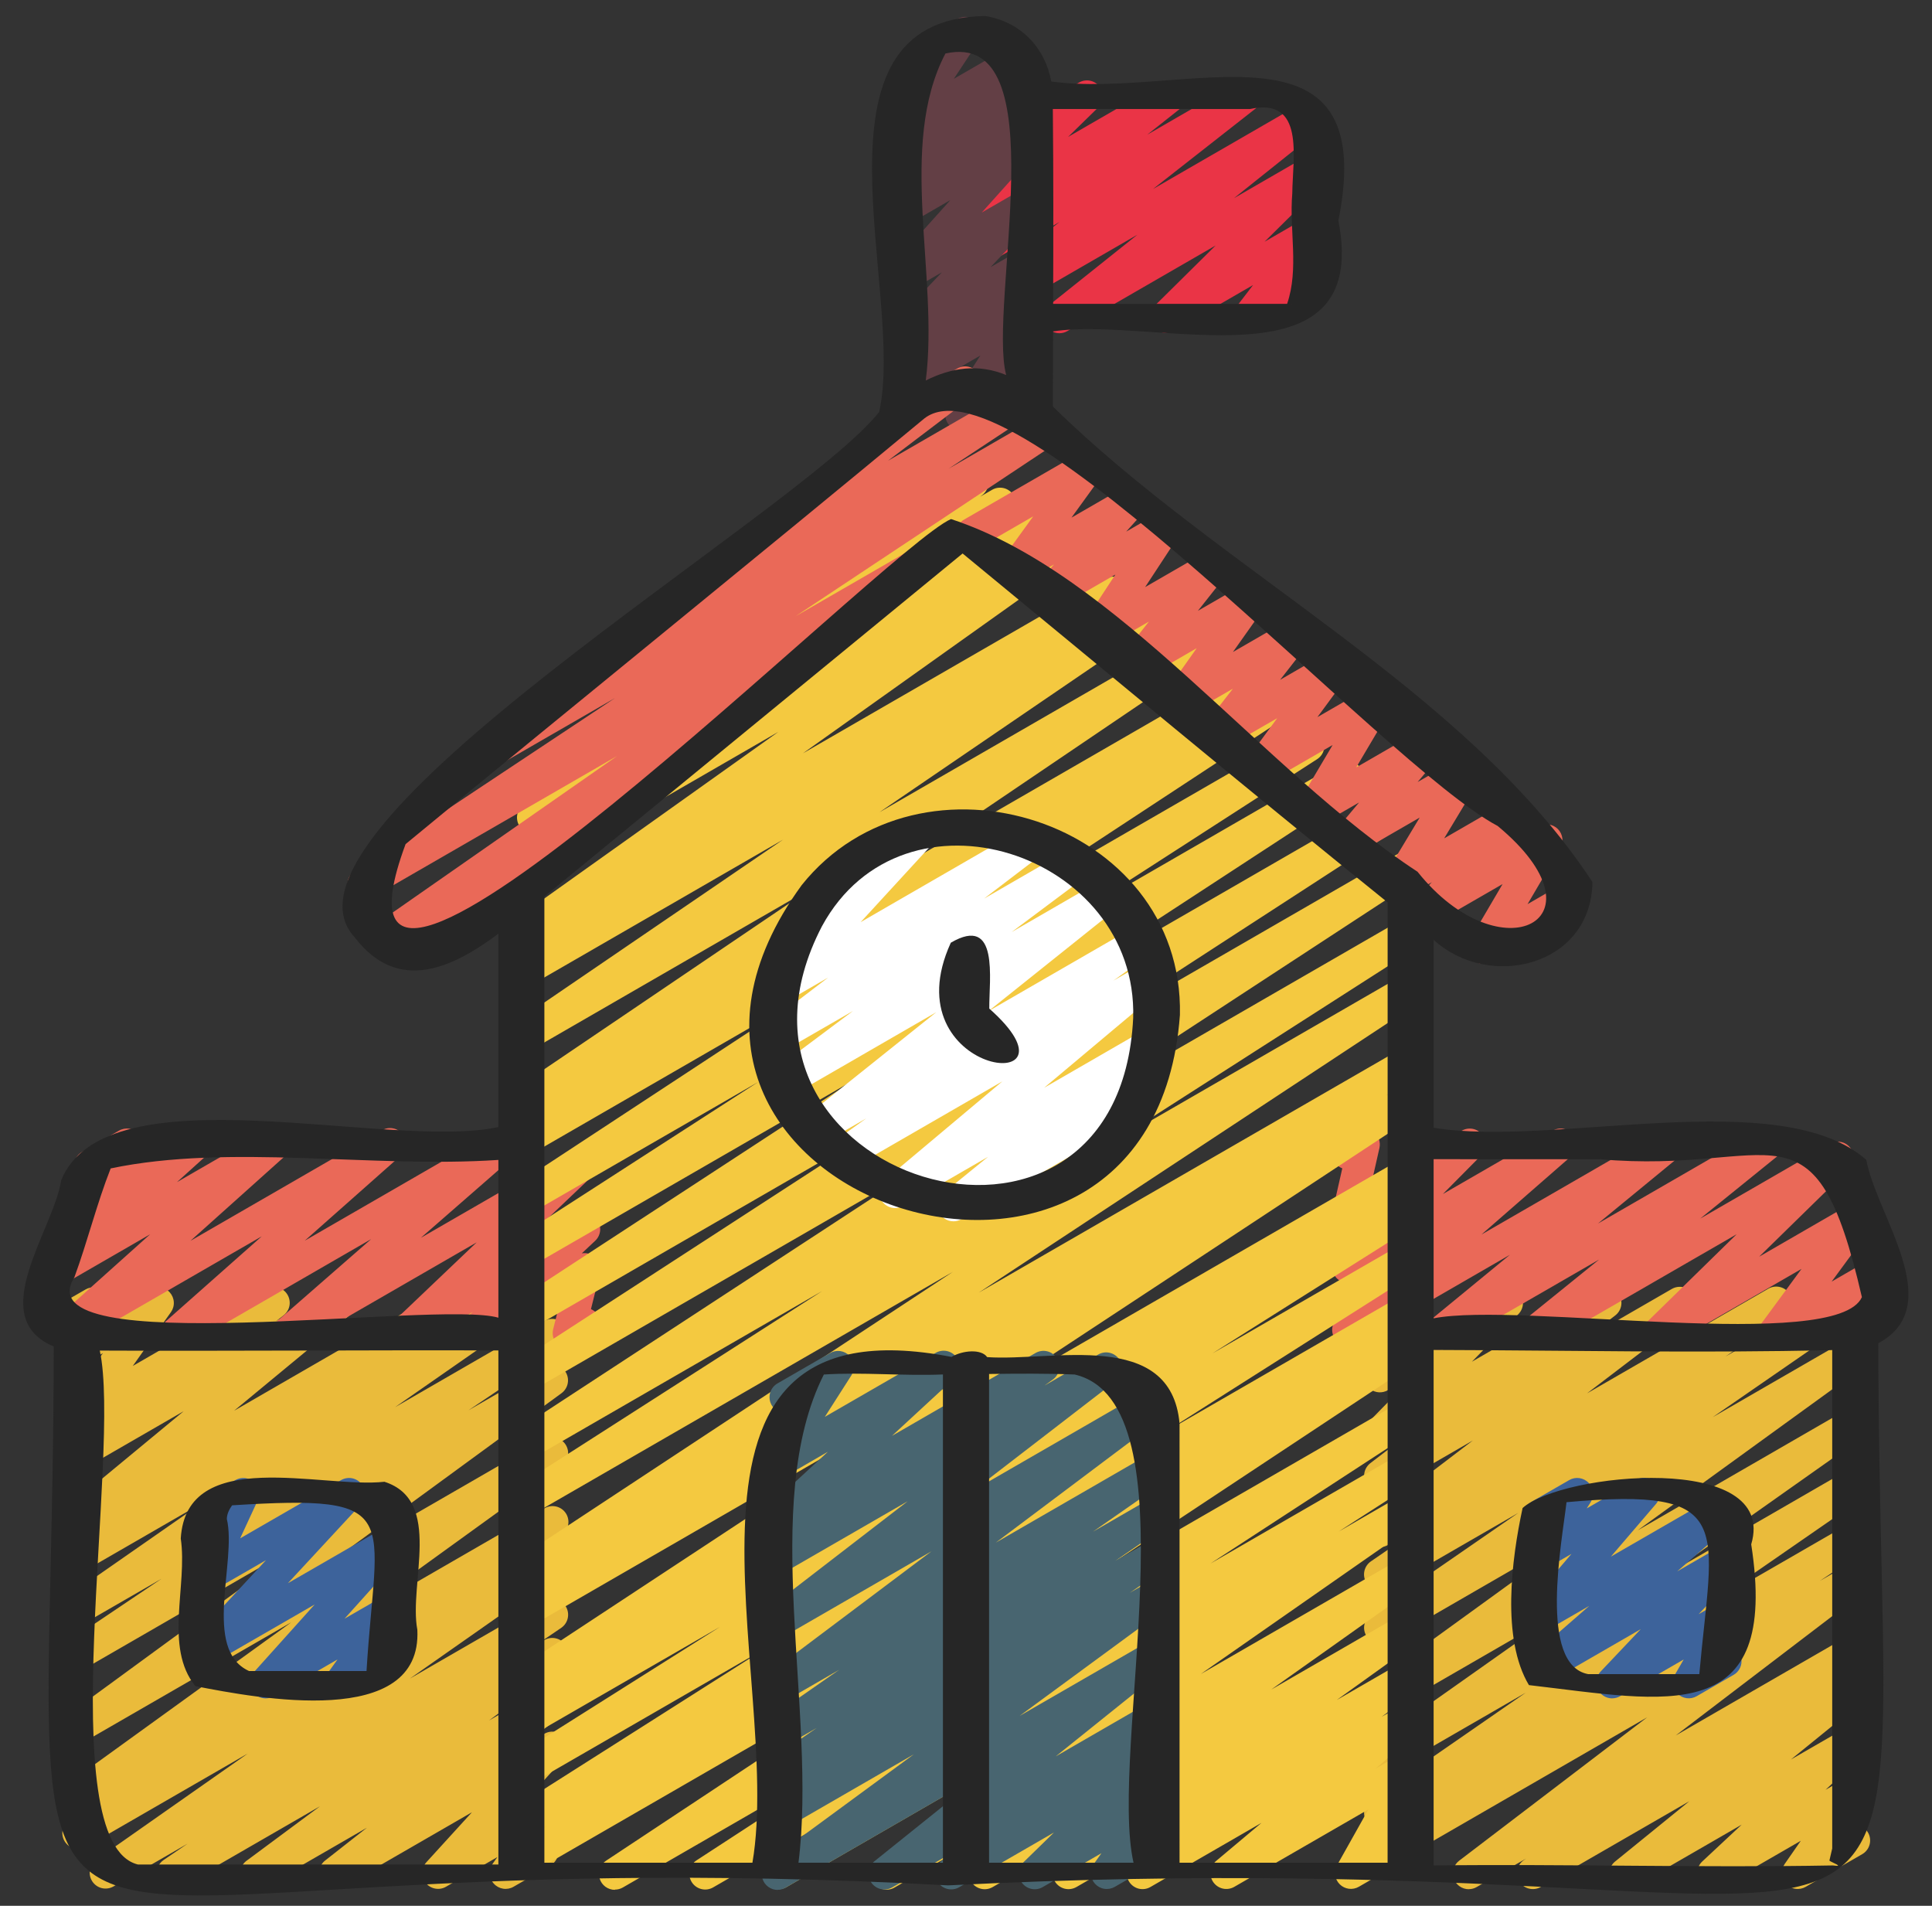 <svg width="73" height="72" viewBox="0 0 73 72" fill="none" xmlns="http://www.w3.org/2000/svg">
<rect x="0" y="0" width="73" height="72" fill="#333333" stroke="none"/>
<g clip-path="url(#clip0_9_4739)">
<path d="M40.027 12.589C39.903 12.589 39.782 12.55 39.68 12.478C39.579 12.406 39.503 12.305 39.462 12.188C39.421 12.07 39.417 11.944 39.451 11.824C39.485 11.705 39.556 11.599 39.652 11.521L42.978 8.866L36.837 12.412C36.706 12.487 36.551 12.51 36.403 12.476C36.255 12.442 36.126 12.354 36.041 12.228C35.956 12.102 35.922 11.949 35.945 11.8C35.968 11.65 36.047 11.514 36.166 11.42L40.034 8.387L36.837 10.232C36.706 10.308 36.551 10.33 36.404 10.296C36.257 10.262 36.127 10.174 36.042 10.049C35.958 9.924 35.923 9.771 35.946 9.622C35.968 9.472 36.047 9.337 36.165 9.242L37.4 8.266L36.837 8.591C36.711 8.661 36.563 8.684 36.421 8.654C36.279 8.624 36.153 8.544 36.065 8.429C35.978 8.313 35.935 8.17 35.945 8.025C35.955 7.881 36.016 7.744 36.118 7.642L37.248 6.536L36.837 6.773C36.736 6.831 36.62 6.859 36.503 6.852C36.387 6.845 36.275 6.805 36.181 6.735C36.087 6.666 36.015 6.571 35.975 6.461C35.934 6.352 35.927 6.233 35.953 6.119L36.315 4.541C36.21 4.499 36.12 4.429 36.053 4.338C35.986 4.247 35.947 4.139 35.939 4.026C35.931 3.914 35.955 3.801 36.008 3.702C36.061 3.602 36.141 3.519 36.238 3.463L36.838 3.116C36.94 3.058 37.056 3.03 37.172 3.036C37.289 3.042 37.402 3.083 37.496 3.152C37.59 3.222 37.661 3.318 37.702 3.427C37.742 3.537 37.749 3.656 37.723 3.77L37.431 5.045L40.77 3.118C40.896 3.045 41.045 3.02 41.188 3.049C41.332 3.078 41.459 3.159 41.548 3.275C41.636 3.392 41.679 3.536 41.668 3.682C41.657 3.828 41.593 3.965 41.488 4.067L40.359 5.171L43.916 3.118C44.047 3.042 44.202 3.02 44.349 3.054C44.497 3.088 44.626 3.176 44.711 3.301C44.796 3.426 44.83 3.579 44.807 3.728C44.785 3.878 44.706 4.013 44.588 4.108L43.352 5.086L46.761 3.118C46.893 3.042 47.048 3.019 47.196 3.053C47.343 3.087 47.472 3.176 47.557 3.301C47.642 3.427 47.677 3.58 47.654 3.73C47.63 3.88 47.551 4.015 47.432 4.109L43.564 7.142L49.275 3.845C49.406 3.77 49.56 3.748 49.707 3.782C49.853 3.816 49.982 3.904 50.067 4.028C50.152 4.153 50.187 4.304 50.165 4.453C50.143 4.602 50.066 4.738 49.95 4.832L46.624 7.488L49.364 5.906C49.49 5.834 49.639 5.809 49.782 5.838C49.925 5.867 50.053 5.947 50.141 6.063C50.229 6.179 50.273 6.323 50.262 6.468C50.252 6.614 50.189 6.751 50.085 6.853L47.782 9.132L49.363 8.219C49.483 8.149 49.624 8.123 49.761 8.145C49.899 8.168 50.024 8.237 50.116 8.342C50.207 8.447 50.26 8.58 50.264 8.719C50.269 8.858 50.224 8.994 50.139 9.104L49.478 9.965C49.609 9.922 49.75 9.926 49.878 9.975C50.007 10.024 50.114 10.117 50.182 10.236C50.222 10.304 50.248 10.38 50.258 10.458C50.269 10.536 50.264 10.615 50.243 10.691C50.223 10.768 50.188 10.839 50.139 10.902C50.091 10.964 50.031 11.016 49.963 11.056L47.482 12.488C47.362 12.557 47.222 12.582 47.085 12.559C46.949 12.536 46.824 12.466 46.733 12.362C46.642 12.258 46.589 12.126 46.584 11.987C46.58 11.849 46.622 11.713 46.706 11.603L47.347 10.769L44.352 12.498C44.225 12.571 44.077 12.595 43.934 12.566C43.791 12.538 43.663 12.458 43.575 12.342C43.486 12.226 43.443 12.082 43.453 11.936C43.464 11.79 43.527 11.654 43.63 11.551L45.933 9.274L40.327 12.51C40.236 12.563 40.132 12.589 40.027 12.589Z" fill="#EA3446"/>
<path d="M6.52 71.364C6.392 71.364 6.268 71.323 6.165 71.246C6.062 71.17 5.986 71.063 5.948 70.941C5.91 70.818 5.913 70.687 5.955 70.566C5.997 70.445 6.077 70.341 6.183 70.268L7.089 69.652L4.285 71.27C4.151 71.346 3.993 71.368 3.844 71.331C3.695 71.294 3.566 71.201 3.483 71.071C3.4 70.942 3.37 70.785 3.4 70.634C3.429 70.483 3.515 70.349 3.64 70.26L9.364 66.246L3.238 69.782C3.104 69.854 2.946 69.872 2.799 69.832C2.652 69.792 2.525 69.697 2.445 69.567C2.365 69.437 2.337 69.281 2.367 69.132C2.398 68.982 2.484 68.85 2.608 68.761L3.106 68.436C2.97 68.477 2.824 68.468 2.694 68.411C2.563 68.354 2.458 68.253 2.395 68.125C2.333 67.998 2.317 67.852 2.352 67.714C2.387 67.576 2.47 67.455 2.586 67.373L11.005 61.29L3.237 65.773C3.104 65.858 2.943 65.887 2.789 65.854C2.634 65.821 2.499 65.728 2.413 65.596C2.327 65.463 2.296 65.302 2.328 65.148C2.36 64.993 2.452 64.857 2.583 64.77L11.521 58.236L3.237 63.018C3.102 63.096 2.943 63.119 2.791 63.081C2.64 63.044 2.51 62.949 2.427 62.816C2.345 62.684 2.317 62.525 2.35 62.373C2.382 62.221 2.473 62.087 2.602 62L6.098 59.647L3.237 61.298C3.103 61.375 2.945 61.398 2.795 61.361C2.645 61.324 2.515 61.23 2.432 61.1C2.349 60.97 2.32 60.812 2.35 60.661C2.38 60.51 2.468 60.376 2.594 60.287L7.584 56.813L3.237 59.322C3.103 59.399 2.944 59.42 2.794 59.383C2.643 59.345 2.514 59.25 2.431 59.119C2.349 58.988 2.321 58.83 2.353 58.678C2.384 58.527 2.473 58.393 2.601 58.306L3.076 57.984C2.945 58.014 2.807 57.998 2.686 57.941C2.564 57.883 2.465 57.786 2.405 57.665C2.346 57.544 2.328 57.407 2.355 57.275C2.383 57.143 2.454 57.024 2.557 56.938L6.939 53.315L3.238 55.451C3.107 55.526 2.952 55.548 2.804 55.514C2.656 55.479 2.527 55.39 2.443 55.264C2.358 55.138 2.325 54.985 2.348 54.836C2.372 54.686 2.452 54.551 2.571 54.457L3.051 54.086C2.934 54.109 2.812 54.096 2.702 54.049C2.591 54.002 2.498 53.923 2.433 53.822C2.368 53.722 2.335 53.604 2.337 53.484C2.34 53.364 2.378 53.248 2.448 53.15L3.889 51.119L3.237 51.494C3.131 51.556 3.009 51.584 2.887 51.574C2.765 51.564 2.649 51.517 2.555 51.439C2.46 51.361 2.392 51.256 2.359 51.138C2.326 51.02 2.33 50.895 2.371 50.779L2.612 50.082C2.525 50.026 2.455 49.949 2.407 49.858C2.358 49.767 2.335 49.665 2.337 49.562C2.34 49.459 2.369 49.359 2.422 49.27C2.474 49.182 2.549 49.108 2.638 49.057L3.241 48.71C3.347 48.651 3.469 48.625 3.59 48.636C3.711 48.646 3.826 48.694 3.92 48.771C4.014 48.849 4.082 48.953 4.115 49.07C4.149 49.187 4.146 49.311 4.107 49.427L4.03 49.652L5.668 48.707C5.787 48.638 5.925 48.613 6.06 48.634C6.196 48.655 6.32 48.721 6.412 48.822C6.504 48.923 6.559 49.053 6.567 49.19C6.576 49.326 6.537 49.462 6.458 49.573L5.017 51.605L10.05 48.698C10.181 48.623 10.336 48.601 10.484 48.635C10.632 48.67 10.761 48.759 10.845 48.885C10.93 49.011 10.963 49.164 10.94 49.314C10.916 49.464 10.836 49.599 10.717 49.692L10.43 49.914L12.544 48.694C12.675 48.62 12.828 48.597 12.974 48.63C13.12 48.664 13.248 48.75 13.333 48.873C13.419 48.996 13.455 49.147 13.435 49.295C13.415 49.443 13.341 49.579 13.226 49.675L8.846 53.296L16.833 48.684C16.968 48.607 17.127 48.586 17.277 48.623C17.427 48.661 17.557 48.756 17.639 48.887C17.721 49.018 17.749 49.176 17.718 49.328C17.686 49.479 17.597 49.613 17.469 49.7L17.281 49.828L19.27 48.679C19.404 48.602 19.563 48.58 19.713 48.617C19.863 48.654 19.992 48.747 20.075 48.878C20.158 49.008 20.188 49.165 20.157 49.317C20.127 49.468 20.04 49.602 19.914 49.691L14.928 53.162L20.566 49.907C20.701 49.829 20.861 49.806 21.012 49.844C21.163 49.881 21.294 49.976 21.376 50.108C21.459 50.24 21.487 50.4 21.454 50.552C21.421 50.704 21.331 50.838 21.201 50.924L17.7 53.281L20.568 51.626C20.7 51.551 20.857 51.53 21.005 51.566C21.153 51.602 21.282 51.694 21.365 51.821C21.448 51.949 21.48 52.104 21.453 52.254C21.427 52.404 21.344 52.538 21.222 52.63L12.285 59.162L20.569 54.38C20.702 54.304 20.859 54.282 21.009 54.318C21.158 54.354 21.288 54.446 21.371 54.575C21.454 54.703 21.485 54.859 21.457 55.01C21.429 55.161 21.345 55.296 21.22 55.386L12.804 61.468L20.57 56.984C20.705 56.903 20.867 56.879 21.02 56.916C21.174 56.954 21.306 57.05 21.389 57.184C21.472 57.318 21.498 57.48 21.463 57.634C21.428 57.787 21.333 57.921 21.2 58.006L20.701 58.332C20.837 58.293 20.982 58.304 21.111 58.362C21.241 58.42 21.345 58.522 21.407 58.649C21.468 58.776 21.483 58.922 21.448 59.059C21.413 59.196 21.331 59.316 21.216 59.399L15.49 63.414L20.572 60.481C20.707 60.406 20.865 60.385 21.014 60.423C21.164 60.461 21.293 60.555 21.375 60.685C21.457 60.816 21.485 60.973 21.454 61.124C21.424 61.275 21.336 61.408 21.21 61.496L20.307 62.111L20.572 61.958C20.705 61.883 20.861 61.861 21.009 61.897C21.158 61.932 21.287 62.023 21.37 62.151C21.454 62.278 21.486 62.432 21.46 62.583C21.434 62.733 21.352 62.867 21.23 62.959L18.478 64.999L20.574 63.79C20.705 63.714 20.86 63.691 21.008 63.725C21.156 63.759 21.285 63.848 21.37 63.973C21.455 64.099 21.489 64.252 21.466 64.402C21.443 64.552 21.363 64.687 21.244 64.781L19.659 66.025L20.576 65.497C20.7 65.427 20.845 65.403 20.985 65.429C21.125 65.456 21.251 65.531 21.34 65.642C21.43 65.754 21.477 65.893 21.473 66.035C21.469 66.178 21.414 66.314 21.319 66.42L19.596 68.311L20.576 67.745C20.695 67.677 20.833 67.651 20.968 67.672C21.103 67.693 21.227 67.76 21.319 67.861C21.412 67.963 21.466 68.092 21.474 68.229C21.483 68.365 21.444 68.501 21.364 68.612L20.785 69.43C20.878 69.481 20.956 69.556 21.011 69.647C21.066 69.739 21.096 69.843 21.097 69.95C21.098 70.056 21.071 70.162 21.018 70.254C20.965 70.347 20.889 70.424 20.797 70.477L19.401 71.282C19.282 71.35 19.144 71.375 19.009 71.353C18.875 71.332 18.751 71.265 18.659 71.163C18.567 71.062 18.513 70.933 18.505 70.797C18.496 70.66 18.534 70.525 18.613 70.414L18.793 70.159L16.85 71.281C16.726 71.352 16.581 71.376 16.441 71.349C16.301 71.323 16.175 71.247 16.086 71.136C15.996 71.025 15.95 70.886 15.953 70.743C15.957 70.601 16.012 70.464 16.107 70.358L17.832 68.466L12.954 71.282C12.822 71.358 12.667 71.381 12.519 71.347C12.372 71.313 12.242 71.224 12.157 71.099C12.072 70.973 12.038 70.82 12.061 70.67C12.085 70.52 12.164 70.385 12.283 70.291L13.863 69.05L9.996 71.282C9.863 71.367 9.702 71.397 9.548 71.364C9.394 71.331 9.259 71.239 9.172 71.107C9.086 70.975 9.055 70.815 9.086 70.66C9.117 70.506 9.207 70.37 9.338 70.282L12.092 68.239L6.82 71.282C6.729 71.335 6.626 71.364 6.52 71.364Z" fill="#EABB3B"/>
<path d="M6.666 50.964C6.544 50.964 6.425 50.927 6.325 50.857C6.225 50.788 6.149 50.69 6.106 50.577C6.062 50.463 6.055 50.339 6.084 50.221C6.113 50.102 6.177 49.996 6.268 49.915L9.89 46.708L2.796 50.803C2.667 50.874 2.517 50.896 2.374 50.864C2.231 50.832 2.104 50.749 2.018 50.63C1.932 50.511 1.892 50.365 1.906 50.219C1.92 50.073 1.987 49.937 2.095 49.837L5.672 46.631L2.367 48.539C2.239 48.61 2.089 48.631 1.946 48.6C1.803 48.568 1.676 48.485 1.59 48.366C1.504 48.248 1.464 48.102 1.478 47.956C1.492 47.81 1.558 47.674 1.665 47.574L2.887 46.472C2.768 46.494 2.645 46.479 2.535 46.43C2.424 46.38 2.331 46.299 2.268 46.196C2.205 46.092 2.174 45.972 2.18 45.852C2.187 45.731 2.229 45.615 2.302 45.518L3.051 44.534C2.968 44.477 2.9 44.399 2.855 44.309C2.81 44.218 2.789 44.118 2.793 44.017C2.797 43.916 2.827 43.817 2.88 43.731C2.933 43.645 3.006 43.573 3.094 43.523L4.494 42.715C4.614 42.646 4.754 42.62 4.891 42.642C5.028 42.665 5.153 42.734 5.244 42.838C5.336 42.942 5.389 43.075 5.394 43.213C5.399 43.352 5.355 43.488 5.271 43.598L5.061 43.873L7.076 42.71C7.204 42.637 7.355 42.613 7.5 42.644C7.645 42.674 7.773 42.758 7.86 42.877C7.948 42.997 7.987 43.145 7.972 43.292C7.957 43.439 7.888 43.576 7.778 43.675L6.687 44.66L10.076 42.703C10.204 42.629 10.356 42.605 10.501 42.636C10.646 42.667 10.774 42.751 10.861 42.871C10.948 42.991 10.988 43.139 10.972 43.286C10.957 43.434 10.887 43.57 10.777 43.669L7.198 46.877L14.44 42.696C14.569 42.623 14.72 42.599 14.865 42.631C15.01 42.663 15.138 42.746 15.224 42.867C15.311 42.987 15.35 43.135 15.334 43.282C15.318 43.429 15.248 43.566 15.138 43.664L11.517 46.871L18.764 42.688C18.893 42.612 19.046 42.588 19.192 42.619C19.338 42.651 19.467 42.736 19.554 42.857C19.641 42.979 19.679 43.128 19.662 43.277C19.644 43.425 19.572 43.562 19.459 43.66L15.902 46.764L21.769 43.378C21.896 43.298 22.048 43.27 22.195 43.298C22.342 43.325 22.474 43.407 22.563 43.527C22.653 43.647 22.694 43.796 22.679 43.945C22.664 44.094 22.593 44.232 22.482 44.332L19.333 47.33L21.781 45.917C21.908 45.844 22.058 45.82 22.202 45.851C22.346 45.881 22.473 45.963 22.561 46.081C22.648 46.199 22.689 46.345 22.676 46.491C22.663 46.637 22.597 46.774 22.49 46.874L21.984 47.35C22.065 47.337 22.148 47.34 22.228 47.359C22.308 47.378 22.383 47.413 22.449 47.461C22.641 47.606 22.728 47.851 22.671 48.086L22.329 49.459C22.433 49.502 22.522 49.573 22.588 49.664C22.653 49.756 22.691 49.864 22.698 49.975C22.706 50.087 22.681 50.199 22.628 50.298C22.575 50.397 22.495 50.479 22.398 50.534L21.783 50.888C21.681 50.946 21.564 50.973 21.447 50.966C21.329 50.959 21.216 50.918 21.122 50.848C21.028 50.776 20.957 50.679 20.918 50.568C20.878 50.457 20.872 50.337 20.9 50.222L21.164 49.168L18.186 50.887C18.058 50.96 17.908 50.984 17.765 50.953C17.621 50.923 17.493 50.841 17.406 50.723C17.318 50.605 17.277 50.459 17.29 50.313C17.303 50.167 17.369 50.03 17.476 49.93L17.866 49.564L15.574 50.887C15.447 50.96 15.298 50.983 15.155 50.953C15.011 50.924 14.884 50.842 14.796 50.725C14.709 50.608 14.667 50.463 14.679 50.317C14.691 50.171 14.756 50.035 14.862 49.933L18.01 46.936L11.164 50.887C11.035 50.962 10.883 50.987 10.737 50.955C10.591 50.924 10.462 50.839 10.376 50.717C10.29 50.595 10.251 50.446 10.269 50.298C10.286 50.15 10.358 50.014 10.47 49.915L14.025 46.812L6.967 50.887C6.876 50.941 6.772 50.968 6.667 50.968L6.666 50.964Z" fill="#EA6958"/>
<path d="M10.047 64.164C9.931 64.165 9.817 64.132 9.719 64.069C9.621 64.006 9.543 63.916 9.496 63.81C9.449 63.704 9.433 63.586 9.452 63.471C9.471 63.356 9.522 63.249 9.601 63.163L11.89 60.616L8.036 62.84C7.912 62.914 7.765 62.94 7.623 62.914C7.481 62.888 7.353 62.812 7.263 62.699C7.173 62.586 7.127 62.445 7.133 62.3C7.139 62.156 7.196 62.019 7.296 61.914L10.05 58.942L8.035 60.105C7.925 60.168 7.797 60.195 7.67 60.181C7.544 60.167 7.425 60.114 7.331 60.028C7.237 59.942 7.172 59.829 7.147 59.704C7.122 59.579 7.137 59.45 7.19 59.334L7.884 57.835C7.744 57.858 7.601 57.832 7.48 57.76C7.359 57.687 7.267 57.575 7.221 57.441C7.175 57.308 7.177 57.162 7.228 57.031C7.279 56.899 7.375 56.789 7.498 56.722L8.892 55.918C9.002 55.854 9.13 55.827 9.256 55.841C9.383 55.855 9.501 55.908 9.596 55.994C9.69 56.08 9.754 56.193 9.779 56.318C9.805 56.443 9.79 56.572 9.736 56.688L9.074 58.118L12.89 55.916C13.014 55.845 13.16 55.821 13.301 55.847C13.441 55.874 13.568 55.95 13.657 56.062C13.747 56.174 13.793 56.314 13.788 56.458C13.783 56.601 13.727 56.737 13.63 56.843L10.878 59.813L14.563 57.687C14.686 57.612 14.833 57.584 14.975 57.609C15.117 57.633 15.246 57.709 15.337 57.821C15.428 57.933 15.475 58.074 15.47 58.218C15.465 58.363 15.408 58.5 15.309 58.606L13.018 61.153L14.563 60.263C14.682 60.194 14.82 60.168 14.956 60.19C15.092 60.211 15.216 60.278 15.308 60.38C15.4 60.482 15.454 60.612 15.462 60.749C15.47 60.886 15.43 61.022 15.35 61.133L14.862 61.812C14.994 61.811 15.123 61.854 15.229 61.934C15.334 62.015 15.41 62.128 15.444 62.256C15.479 62.384 15.47 62.52 15.418 62.642C15.367 62.764 15.277 62.866 15.162 62.932L13.167 64.082C13.049 64.152 12.91 64.178 12.774 64.157C12.638 64.136 12.514 64.068 12.422 63.966C12.33 63.864 12.276 63.734 12.268 63.597C12.261 63.46 12.3 63.324 12.38 63.212L12.753 62.693L10.347 64.081C10.256 64.135 10.153 64.162 10.047 64.162V64.164Z" fill="#3D639B"/>
<path d="M55.497 71.374C55.372 71.374 55.249 71.334 55.147 71.261C55.045 71.188 54.968 71.085 54.928 70.965C54.888 70.846 54.886 70.718 54.923 70.598C54.96 70.478 55.034 70.372 55.134 70.296L62.238 64.879L52.705 70.384C52.57 70.468 52.407 70.494 52.252 70.458C52.097 70.421 51.962 70.325 51.879 70.19C51.795 70.055 51.768 69.891 51.804 69.737C51.841 69.582 51.937 69.448 52.072 69.364L53.712 68.275L52.436 69.012C52.302 69.088 52.144 69.109 51.995 69.071C51.845 69.034 51.716 68.94 51.634 68.81C51.552 68.68 51.523 68.523 51.553 68.373C51.583 68.222 51.669 68.088 51.795 67.999L57.65 63.948L52.436 66.958C52.302 67.043 52.14 67.072 51.985 67.038C51.83 67.004 51.694 66.91 51.609 66.776C51.523 66.642 51.494 66.48 51.528 66.325C51.562 66.169 51.657 66.034 51.79 65.948L58.958 60.888L52.436 64.654C52.303 64.73 52.145 64.752 51.996 64.716C51.847 64.68 51.717 64.588 51.634 64.46C51.55 64.331 51.519 64.175 51.547 64.024C51.575 63.873 51.66 63.738 51.784 63.648L60.319 57.464L52.436 62.016C52.302 62.092 52.144 62.113 51.995 62.075C51.845 62.038 51.716 61.944 51.634 61.814C51.552 61.684 51.523 61.528 51.553 61.377C51.583 61.226 51.669 61.092 51.795 61.003L57.368 57.156L52.437 60.002C52.303 60.079 52.144 60.101 51.994 60.064C51.844 60.026 51.715 59.932 51.632 59.802C51.55 59.671 51.521 59.513 51.551 59.362C51.582 59.21 51.67 59.077 51.798 58.988L54.055 57.44L52.437 58.373C52.305 58.447 52.15 58.469 52.003 58.434C51.855 58.399 51.727 58.309 51.642 58.183C51.558 58.057 51.525 57.904 51.55 57.754C51.574 57.605 51.654 57.47 51.774 57.377L55.648 54.422L52.437 56.276C52.306 56.351 52.151 56.372 52.004 56.337C51.856 56.302 51.728 56.213 51.644 56.087C51.56 55.961 51.527 55.808 51.55 55.659C51.574 55.51 51.654 55.375 51.772 55.282L52.998 54.342L52.436 54.666C52.31 54.741 52.162 54.767 52.018 54.74C51.875 54.714 51.746 54.635 51.656 54.52C51.566 54.404 51.522 54.26 51.531 54.114C51.541 53.968 51.603 53.831 51.706 53.728L53.467 51.928L52.436 52.522C52.335 52.58 52.22 52.607 52.104 52.601C51.988 52.594 51.877 52.554 51.783 52.486C51.689 52.418 51.617 52.323 51.576 52.215C51.535 52.106 51.526 51.988 51.55 51.875L51.926 50.144C51.819 50.105 51.726 50.035 51.657 49.945C51.588 49.854 51.547 49.745 51.537 49.632C51.528 49.518 51.551 49.404 51.604 49.303C51.657 49.203 51.737 49.119 51.836 49.062L52.437 48.715C52.538 48.657 52.653 48.63 52.769 48.636C52.885 48.642 52.996 48.682 53.09 48.751C53.184 48.819 53.256 48.913 53.297 49.022C53.338 49.13 53.347 49.249 53.323 49.362L53.01 50.804L56.646 48.706C56.771 48.633 56.919 48.609 57.061 48.636C57.203 48.664 57.33 48.743 57.419 48.857C57.508 48.971 57.553 49.114 57.544 49.259C57.536 49.403 57.476 49.54 57.375 49.644L55.616 51.444L60.372 48.698C60.503 48.624 60.658 48.603 60.805 48.638C60.952 48.673 61.081 48.762 61.165 48.888C61.249 49.014 61.282 49.166 61.258 49.316C61.235 49.465 61.155 49.6 61.036 49.693L59.809 50.635L63.175 48.692C63.307 48.618 63.462 48.596 63.609 48.631C63.757 48.666 63.886 48.756 63.97 48.882C64.054 49.008 64.087 49.161 64.062 49.311C64.038 49.461 63.958 49.595 63.838 49.688L59.966 52.64L66.817 48.685C66.951 48.608 67.11 48.587 67.26 48.624C67.41 48.661 67.54 48.755 67.622 48.886C67.704 49.017 67.733 49.174 67.703 49.326C67.672 49.477 67.584 49.611 67.456 49.699L65.199 51.247L69.648 48.679C69.782 48.603 69.94 48.582 70.089 48.62C70.238 48.657 70.367 48.751 70.45 48.881C70.532 49.011 70.561 49.168 70.531 49.319C70.501 49.47 70.414 49.603 70.288 49.692L64.714 53.54L69.763 50.626C69.896 50.549 70.053 50.527 70.203 50.563C70.352 50.599 70.481 50.691 70.565 50.82C70.648 50.949 70.679 51.105 70.651 51.255C70.623 51.406 70.539 51.541 70.414 51.631L61.88 57.815L69.763 53.263C69.897 53.178 70.059 53.149 70.214 53.183C70.369 53.217 70.505 53.311 70.59 53.445C70.676 53.579 70.705 53.741 70.671 53.896C70.637 54.051 70.542 54.187 70.408 54.272L63.241 59.333L69.763 55.567C69.897 55.492 70.055 55.47 70.204 55.508C70.353 55.545 70.483 55.639 70.565 55.769C70.647 55.899 70.676 56.056 70.646 56.207C70.616 56.358 70.529 56.491 70.404 56.58L64.549 60.631L69.763 57.622C69.898 57.538 70.061 57.511 70.216 57.547C70.371 57.584 70.505 57.68 70.589 57.815C70.673 57.951 70.7 58.114 70.663 58.269C70.627 58.424 70.531 58.558 70.395 58.642L68.758 59.728L69.764 59.148C69.896 59.073 70.051 59.051 70.199 59.087C70.346 59.122 70.475 59.211 70.559 59.337C70.643 59.464 70.676 59.617 70.652 59.767C70.627 59.916 70.547 60.051 70.428 60.144L63.319 65.564L69.764 61.843C69.898 61.767 70.056 61.746 70.205 61.784C70.355 61.821 70.484 61.915 70.566 62.045C70.648 62.175 70.677 62.332 70.647 62.483C70.618 62.634 70.531 62.767 70.405 62.856L69.958 63.166C70.089 63.142 70.224 63.163 70.342 63.225C70.459 63.287 70.553 63.386 70.609 63.507C70.664 63.627 70.678 63.763 70.647 63.893C70.617 64.022 70.545 64.138 70.442 64.222L67.669 66.474L69.763 65.266C69.89 65.191 70.041 65.166 70.186 65.195C70.331 65.225 70.46 65.307 70.547 65.426C70.635 65.545 70.676 65.692 70.662 65.839C70.648 65.987 70.58 66.123 70.471 66.223L68.977 67.618L69.762 67.165C69.879 67.097 70.017 67.07 70.152 67.091C70.287 67.111 70.411 67.177 70.503 67.278C70.595 67.379 70.65 67.507 70.66 67.643C70.669 67.779 70.632 67.915 70.555 68.027L69.915 68.948C70.042 68.917 70.175 68.928 70.295 68.979C70.415 69.03 70.515 69.118 70.581 69.23C70.621 69.299 70.647 69.374 70.657 69.452C70.668 69.53 70.662 69.61 70.642 69.686C70.622 69.762 70.586 69.834 70.538 69.896C70.49 69.959 70.43 70.011 70.362 70.05L68.226 71.284C68.108 71.352 67.97 71.378 67.835 71.357C67.7 71.337 67.576 71.271 67.484 71.171C67.391 71.07 67.336 70.941 67.327 70.805C67.317 70.669 67.355 70.534 67.432 70.422L68.042 69.544L65.024 71.286C64.897 71.358 64.747 71.381 64.604 71.35C64.461 71.32 64.334 71.238 64.247 71.12C64.16 71.002 64.119 70.857 64.132 70.711C64.144 70.565 64.21 70.429 64.316 70.328L65.809 68.934L61.732 71.288C61.602 71.375 61.443 71.406 61.289 71.376C61.136 71.347 61 71.258 60.911 71.129C60.822 71 60.788 70.841 60.814 70.687C60.841 70.533 60.927 70.396 61.054 70.304L63.829 68.05L58.213 71.291C58.079 71.367 57.921 71.388 57.772 71.35C57.622 71.313 57.493 71.219 57.411 71.089C57.328 70.959 57.299 70.802 57.329 70.651C57.359 70.5 57.446 70.367 57.572 70.278L57.663 70.214L55.796 71.291C55.705 71.344 55.601 71.372 55.496 71.371L55.497 71.374Z" fill="#EABB3B"/>
<path d="M54.358 50.994C54.234 50.995 54.113 50.957 54.011 50.886C53.91 50.815 53.832 50.714 53.791 50.597C53.749 50.48 53.744 50.353 53.778 50.233C53.812 50.114 53.882 50.008 53.978 49.93L57.052 47.405L51.236 50.763C51.107 50.838 50.955 50.862 50.809 50.83C50.663 50.799 50.534 50.714 50.448 50.592C50.361 50.471 50.323 50.321 50.34 50.173C50.358 50.025 50.429 49.889 50.541 49.791L53.924 46.839L51.236 48.39C51.11 48.463 50.962 48.487 50.82 48.459C50.677 48.431 50.55 48.352 50.461 48.237C50.372 48.121 50.328 47.978 50.337 47.833C50.346 47.688 50.408 47.551 50.51 47.448L51.949 45.997L51.236 46.409C51.135 46.468 51.019 46.495 50.903 46.489C50.786 46.483 50.674 46.442 50.58 46.373C50.486 46.304 50.414 46.209 50.374 46.099C50.333 45.99 50.325 45.871 50.352 45.757L50.718 44.14C50.613 44.098 50.522 44.028 50.455 43.937C50.388 43.846 50.348 43.738 50.34 43.626C50.331 43.513 50.355 43.4 50.407 43.3C50.46 43.201 50.54 43.118 50.637 43.061L51.237 42.715C51.338 42.657 51.454 42.63 51.571 42.636C51.687 42.643 51.799 42.683 51.893 42.753C51.987 42.822 52.058 42.917 52.099 43.026C52.139 43.136 52.147 43.254 52.122 43.368L51.825 44.684L55.233 42.717C55.359 42.644 55.507 42.62 55.65 42.648C55.792 42.676 55.919 42.755 56.008 42.87C56.097 42.985 56.141 43.128 56.132 43.273C56.123 43.418 56.061 43.555 55.959 43.658L54.52 45.109L58.665 42.717C58.794 42.641 58.947 42.617 59.093 42.648C59.239 42.68 59.368 42.764 59.455 42.886C59.542 43.008 59.581 43.157 59.563 43.306C59.545 43.454 59.473 43.591 59.36 43.688L55.978 46.639L62.773 42.717C62.903 42.642 63.057 42.62 63.203 42.653C63.349 42.686 63.477 42.773 63.563 42.896C63.648 43.02 63.684 43.171 63.664 43.319C63.644 43.468 63.569 43.603 63.453 43.699L60.379 46.224L66.454 42.717C66.585 42.627 66.746 42.593 66.902 42.621C67.058 42.65 67.196 42.74 67.285 42.871C67.375 43.001 67.409 43.162 67.38 43.318C67.352 43.474 67.262 43.612 67.131 43.702L64.243 46.038L69.142 43.21C69.269 43.138 69.417 43.114 69.56 43.143C69.702 43.172 69.829 43.253 69.917 43.369C70.005 43.484 70.048 43.629 70.038 43.774C70.027 43.919 69.965 44.055 69.861 44.158L66.469 47.477L69.952 45.466C70.072 45.396 70.211 45.37 70.347 45.392C70.483 45.414 70.607 45.483 70.699 45.586C70.791 45.688 70.845 45.819 70.851 45.957C70.858 46.094 70.817 46.23 70.735 46.34L69.208 48.418L70.658 47.581C70.77 47.516 70.9 47.489 71.029 47.504C71.158 47.519 71.278 47.575 71.372 47.665C71.564 47.848 71.613 48.137 71.493 48.373L71.197 48.953C71.372 48.931 71.613 49.057 71.726 49.253C71.766 49.321 71.791 49.396 71.802 49.475C71.812 49.553 71.807 49.632 71.787 49.708C71.766 49.785 71.731 49.856 71.683 49.919C71.635 49.981 71.575 50.033 71.506 50.072L70.102 50.884C69.99 50.948 69.861 50.974 69.732 50.958C69.604 50.943 69.484 50.887 69.391 50.798C69.297 50.709 69.234 50.592 69.212 50.465C69.19 50.338 69.209 50.207 69.267 50.092L69.5 49.633L67.326 50.889C67.206 50.958 67.067 50.985 66.93 50.963C66.794 50.942 66.669 50.874 66.577 50.771C66.485 50.668 66.431 50.536 66.425 50.398C66.419 50.26 66.461 50.124 66.543 50.014L68.07 47.938L62.944 50.897C62.818 50.969 62.67 50.992 62.527 50.963C62.384 50.934 62.257 50.854 62.169 50.738C62.081 50.622 62.039 50.478 62.049 50.333C62.059 50.188 62.122 50.051 62.226 49.949L65.618 46.629L58.21 50.905C58.08 50.979 57.926 51.001 57.78 50.967C57.634 50.933 57.506 50.846 57.421 50.722C57.336 50.599 57.301 50.448 57.322 50.299C57.342 50.151 57.418 50.016 57.534 49.92L60.423 47.584L54.655 50.913C54.564 50.966 54.46 50.993 54.355 50.993L54.358 50.994Z" fill="#EA6958"/>
<path d="M23.233 71.397C23.104 71.397 22.978 71.355 22.874 71.279C22.771 71.202 22.694 71.094 22.657 70.97C22.62 70.846 22.623 70.714 22.667 70.593C22.711 70.471 22.793 70.367 22.9 70.296L36.627 61.207L20.035 70.786C19.898 70.868 19.735 70.892 19.581 70.853C19.426 70.814 19.293 70.716 19.212 70.579C19.13 70.443 19.106 70.279 19.144 70.125C19.183 69.971 19.282 69.838 19.418 69.756L20.713 68.953L20.034 69.344C19.898 69.427 19.734 69.452 19.58 69.414C19.425 69.377 19.292 69.279 19.209 69.143C19.127 69.007 19.102 68.844 19.139 68.689C19.177 68.534 19.275 68.401 19.411 68.319L28.986 62.237L20.032 67.406C19.896 67.489 19.733 67.513 19.578 67.475C19.424 67.437 19.291 67.339 19.209 67.203C19.126 67.067 19.102 66.903 19.14 66.749C19.178 66.595 19.276 66.462 19.412 66.379L27.204 61.462L20.03 65.602C19.893 65.683 19.73 65.708 19.576 65.669C19.421 65.63 19.289 65.532 19.207 65.395C19.125 65.259 19.101 65.095 19.14 64.941C19.178 64.787 19.277 64.654 19.413 64.572L20.266 64.044L20.03 64.18C19.895 64.253 19.737 64.272 19.589 64.233C19.44 64.193 19.312 64.098 19.232 63.968C19.151 63.837 19.123 63.68 19.154 63.53C19.185 63.379 19.273 63.246 19.399 63.158L35.893 52.296L20.028 61.456C19.891 61.538 19.728 61.562 19.573 61.523C19.419 61.484 19.286 61.386 19.204 61.249C19.123 61.113 19.098 60.949 19.137 60.795C19.176 60.641 19.274 60.508 19.411 60.426L20.653 59.654L20.026 60.017C19.891 60.095 19.731 60.118 19.58 60.08C19.428 60.042 19.297 59.946 19.215 59.813C19.133 59.681 19.106 59.521 19.14 59.369C19.173 59.216 19.265 59.083 19.395 58.997L36.009 48.046L20.026 57.273C19.891 57.352 19.729 57.375 19.576 57.337C19.424 57.298 19.292 57.201 19.211 57.067C19.129 56.932 19.103 56.771 19.139 56.618C19.175 56.465 19.269 56.332 19.402 56.248L31.062 48.778L20.025 55.15C19.89 55.222 19.733 55.24 19.584 55.2C19.436 55.16 19.309 55.065 19.229 54.935C19.149 54.804 19.121 54.648 19.152 54.498C19.184 54.348 19.271 54.215 19.396 54.127L34.826 44.039L20.023 52.585C19.887 52.659 19.729 52.677 19.581 52.637C19.432 52.597 19.304 52.502 19.224 52.371C19.143 52.24 19.116 52.083 19.148 51.932C19.18 51.782 19.268 51.649 19.395 51.562L32.929 42.782L20.02 50.234C19.885 50.307 19.728 50.325 19.58 50.285C19.432 50.245 19.305 50.15 19.224 50.02C19.144 49.889 19.116 49.733 19.148 49.583C19.179 49.432 19.266 49.3 19.392 49.212L32.292 40.788L20.019 47.872C19.884 47.955 19.72 47.98 19.566 47.943C19.411 47.906 19.277 47.809 19.194 47.673C19.111 47.537 19.085 47.374 19.123 47.219C19.16 47.065 19.257 46.931 19.393 46.848L28.651 40.876L20.018 45.859C19.883 45.94 19.721 45.965 19.568 45.927C19.414 45.89 19.282 45.794 19.199 45.66C19.116 45.525 19.09 45.364 19.125 45.21C19.16 45.056 19.255 44.923 19.388 44.838L29.996 37.872L20.018 43.633C19.882 43.716 19.718 43.74 19.564 43.702C19.41 43.664 19.276 43.566 19.194 43.43C19.112 43.294 19.087 43.13 19.125 42.976C19.163 42.821 19.261 42.688 19.398 42.606L20.059 42.19L20.017 42.214C19.882 42.29 19.723 42.312 19.573 42.274C19.423 42.236 19.293 42.142 19.211 42.011C19.129 41.879 19.101 41.721 19.132 41.57C19.164 41.418 19.253 41.285 19.381 41.197L30.7 33.533L20.017 39.701C19.883 39.78 19.723 39.803 19.572 39.765C19.421 39.728 19.291 39.633 19.209 39.501C19.126 39.369 19.098 39.211 19.129 39.059C19.161 38.907 19.25 38.773 19.378 38.686L29.586 31.722L20.017 37.246C19.881 37.323 19.721 37.344 19.57 37.305C19.419 37.266 19.289 37.17 19.208 37.037C19.127 36.904 19.1 36.744 19.135 36.592C19.169 36.44 19.261 36.307 19.392 36.222L20.244 35.676L20.016 35.808C19.882 35.888 19.722 35.912 19.571 35.877C19.419 35.841 19.288 35.748 19.204 35.617C19.119 35.486 19.09 35.327 19.12 35.175C19.151 35.022 19.239 34.887 19.368 34.799L29.41 27.649L20.014 33.075C19.879 33.153 19.718 33.176 19.566 33.138C19.414 33.099 19.283 33.003 19.201 32.87C19.119 32.736 19.093 32.576 19.128 32.423C19.162 32.27 19.255 32.137 19.387 32.052L20.286 31.466C20.148 31.502 20.003 31.488 19.875 31.427C19.747 31.365 19.645 31.26 19.587 31.131C19.529 31.002 19.519 30.856 19.558 30.719C19.598 30.583 19.684 30.465 19.802 30.387L27.751 25.045C27.683 24.986 27.63 24.912 27.595 24.83C27.56 24.747 27.543 24.658 27.547 24.568C27.55 24.479 27.574 24.391 27.616 24.312C27.657 24.232 27.716 24.163 27.788 24.109L34.228 19.348C34.227 19.241 34.254 19.136 34.307 19.043C34.36 18.95 34.436 18.873 34.528 18.82L36.446 17.713C36.579 17.637 36.735 17.615 36.884 17.651C37.033 17.686 37.162 17.777 37.246 17.905C37.33 18.033 37.362 18.188 37.335 18.339C37.308 18.489 37.225 18.624 37.102 18.715L37.03 18.768L37.468 18.515C37.535 18.473 37.61 18.445 37.687 18.432C37.765 18.419 37.844 18.422 37.921 18.439C37.998 18.457 38.07 18.49 38.134 18.536C38.199 18.581 38.253 18.64 38.295 18.706C38.336 18.773 38.364 18.848 38.377 18.925C38.39 19.003 38.388 19.082 38.37 19.159C38.352 19.236 38.319 19.308 38.274 19.372C38.228 19.436 38.17 19.491 38.103 19.532L35.096 21.553L38.692 19.477C38.828 19.398 38.989 19.376 39.141 19.414C39.292 19.452 39.423 19.549 39.505 19.682C39.587 19.816 39.614 19.976 39.579 20.129C39.544 20.281 39.452 20.415 39.32 20.5L38.774 20.856L39.74 20.298C39.874 20.218 40.033 20.194 40.185 20.23C40.336 20.265 40.468 20.358 40.552 20.489C40.636 20.62 40.666 20.779 40.635 20.931C40.605 21.084 40.516 21.219 40.388 21.307L30.34 28.459L41.748 21.874C41.883 21.791 42.047 21.765 42.202 21.803C42.356 21.84 42.49 21.938 42.573 22.073C42.656 22.209 42.681 22.373 42.644 22.527C42.606 22.682 42.509 22.816 42.373 22.898L41.538 23.435L42.805 22.703C42.939 22.625 43.099 22.602 43.25 22.639C43.401 22.677 43.531 22.771 43.614 22.902C43.697 23.034 43.725 23.193 43.693 23.345C43.661 23.497 43.572 23.631 43.443 23.718L33.23 30.686L44.607 24.118C44.742 24.041 44.901 24.019 45.051 24.057C45.201 24.095 45.331 24.189 45.413 24.321C45.495 24.452 45.523 24.61 45.492 24.762C45.46 24.913 45.371 25.047 45.243 25.134L33.93 32.795L46.452 25.565C46.588 25.483 46.751 25.458 46.906 25.496C47.06 25.534 47.193 25.632 47.275 25.768C47.358 25.904 47.383 26.068 47.344 26.222C47.306 26.377 47.208 26.51 47.072 26.592L46.418 27.004L47.493 26.382C47.628 26.31 47.785 26.293 47.933 26.333C48.08 26.373 48.207 26.467 48.287 26.597C48.367 26.727 48.395 26.883 48.364 27.033C48.334 27.182 48.248 27.315 48.123 27.403L37.507 34.374L49.129 27.665C49.264 27.582 49.428 27.556 49.582 27.593C49.737 27.631 49.871 27.728 49.954 27.863C50.037 27.999 50.063 28.162 50.025 28.317C49.988 28.472 49.891 28.605 49.755 28.689L40.498 34.66L50.607 28.823C50.742 28.746 50.902 28.725 51.053 28.763C51.203 28.802 51.333 28.898 51.415 29.03C51.496 29.162 51.523 29.321 51.49 29.473C51.456 29.625 51.365 29.758 51.236 29.844L38.332 38.27L52.341 30.184C52.477 30.101 52.64 30.075 52.795 30.112C52.95 30.149 53.084 30.246 53.167 30.382C53.25 30.517 53.276 30.681 53.239 30.835C53.202 30.99 53.105 31.124 52.969 31.207L39.444 39.982L52.96 32.178C53.096 32.101 53.255 32.08 53.406 32.118C53.557 32.157 53.686 32.253 53.768 32.385C53.849 32.517 53.876 32.676 53.843 32.828C53.81 32.98 53.719 33.113 53.589 33.199L38.158 43.289L52.964 34.741C53.1 34.662 53.261 34.639 53.414 34.677C53.567 34.716 53.698 34.812 53.78 34.947C53.862 35.081 53.887 35.242 53.852 35.396C53.816 35.549 53.721 35.682 53.588 35.766L41.929 43.236L52.966 36.863C53.102 36.785 53.262 36.762 53.413 36.8C53.565 36.838 53.695 36.933 53.778 37.066C53.86 37.199 53.887 37.359 53.853 37.511C53.82 37.664 53.728 37.797 53.598 37.883L36.982 48.835L52.969 39.606C53.105 39.524 53.269 39.5 53.423 39.539C53.578 39.578 53.71 39.676 53.792 39.812C53.874 39.949 53.898 40.112 53.859 40.267C53.821 40.421 53.722 40.554 53.586 40.636L52.37 41.389L52.97 41.044C53.105 40.965 53.266 40.942 53.417 40.981C53.569 41.019 53.699 41.114 53.781 41.248C53.863 41.381 53.89 41.54 53.856 41.693C53.823 41.845 53.731 41.978 53.601 42.065L37.111 52.925L52.974 43.767C53.11 43.685 53.274 43.66 53.428 43.699C53.582 43.738 53.715 43.836 53.797 43.973C53.879 44.109 53.903 44.273 53.864 44.427C53.825 44.582 53.727 44.714 53.59 44.796L52.706 45.344L52.977 45.188C53.113 45.106 53.277 45.081 53.431 45.12C53.586 45.158 53.719 45.256 53.801 45.392C53.883 45.528 53.908 45.691 53.87 45.846C53.832 46 53.734 46.133 53.598 46.216L45.807 51.133L52.98 46.993C53.047 46.952 53.122 46.925 53.2 46.913C53.278 46.901 53.357 46.905 53.434 46.923C53.51 46.942 53.582 46.976 53.646 47.022C53.709 47.069 53.763 47.127 53.804 47.195C53.845 47.262 53.872 47.337 53.884 47.415C53.896 47.493 53.893 47.572 53.874 47.649C53.855 47.725 53.822 47.797 53.775 47.861C53.728 47.925 53.67 47.978 53.602 48.019L44.032 54.096L52.981 48.93C53.117 48.848 53.281 48.824 53.435 48.863C53.59 48.901 53.722 49 53.804 49.136C53.886 49.273 53.91 49.437 53.871 49.591C53.833 49.745 53.734 49.878 53.598 49.96L52.287 50.773L52.983 50.371C53.118 50.287 53.282 50.261 53.436 50.297C53.591 50.333 53.725 50.43 53.809 50.565C53.893 50.7 53.92 50.863 53.884 51.018C53.847 51.173 53.751 51.307 53.616 51.391L39.892 60.477L52.986 52.918C53.121 52.839 53.282 52.816 53.434 52.855C53.586 52.893 53.717 52.989 53.799 53.123C53.88 53.256 53.907 53.416 53.872 53.569C53.838 53.722 53.745 53.855 53.613 53.94L45.738 59.069L52.988 54.883C53.123 54.811 53.281 54.793 53.429 54.833C53.578 54.874 53.705 54.969 53.785 55.1C53.865 55.231 53.891 55.388 53.859 55.538C53.828 55.688 53.739 55.821 53.613 55.908L50.581 57.861L52.99 56.47C53.124 56.384 53.287 56.356 53.442 56.39C53.597 56.425 53.733 56.52 53.818 56.654C53.903 56.788 53.932 56.951 53.897 57.106C53.862 57.261 53.768 57.396 53.634 57.481L45.374 63.242L52.993 58.844C53.127 58.759 53.289 58.73 53.444 58.764C53.6 58.798 53.735 58.892 53.821 59.026C53.907 59.16 53.936 59.322 53.902 59.477C53.868 59.633 53.773 59.768 53.64 59.854L48.033 63.831L52.995 60.965C53.128 60.893 53.283 60.874 53.43 60.912C53.576 60.95 53.703 61.041 53.785 61.168C53.867 61.295 53.898 61.448 53.873 61.597C53.847 61.746 53.766 61.88 53.646 61.972L50.509 64.225L52.996 62.79C53.129 62.714 53.286 62.692 53.434 62.727C53.583 62.763 53.713 62.854 53.797 62.982C53.88 63.11 53.912 63.265 53.885 63.416C53.859 63.566 53.776 63.701 53.653 63.792L52.204 64.86L52.998 64.402C53.128 64.327 53.281 64.304 53.427 64.337C53.573 64.369 53.702 64.456 53.788 64.578C53.873 64.701 53.91 64.851 53.891 65C53.871 65.148 53.797 65.284 53.683 65.381L51.967 66.821L52.999 66.226C53.113 66.16 53.245 66.133 53.376 66.15C53.506 66.167 53.627 66.226 53.721 66.318C53.814 66.411 53.875 66.531 53.893 66.662C53.911 66.792 53.886 66.925 53.822 67.039L52.639 69.148L53.002 68.938C53.071 68.898 53.146 68.872 53.224 68.861C53.302 68.851 53.382 68.856 53.458 68.876C53.534 68.897 53.606 68.932 53.668 68.98C53.731 69.028 53.783 69.089 53.822 69.157C53.862 69.225 53.888 69.301 53.898 69.379C53.908 69.457 53.903 69.537 53.883 69.613C53.862 69.689 53.827 69.76 53.779 69.823C53.731 69.885 53.671 69.938 53.602 69.977L51.344 71.28C51.23 71.346 51.098 71.373 50.967 71.356C50.837 71.339 50.715 71.28 50.622 71.187C50.529 71.095 50.468 70.974 50.45 70.844C50.431 70.714 50.456 70.581 50.521 70.466L51.704 68.359L46.635 71.285C46.505 71.359 46.352 71.382 46.206 71.35C46.06 71.317 45.931 71.231 45.845 71.108C45.759 70.986 45.722 70.835 45.742 70.687C45.761 70.538 45.836 70.402 45.95 70.306L47.664 68.867L43.471 71.288C43.338 71.366 43.181 71.389 43.032 71.354C42.883 71.318 42.753 71.227 42.669 71.098C42.585 70.969 42.553 70.814 42.581 70.663C42.608 70.512 42.691 70.378 42.814 70.287L44.268 69.215L40.674 71.29C40.54 71.367 40.382 71.39 40.232 71.354C40.083 71.318 39.952 71.226 39.869 71.096C39.785 70.967 39.754 70.81 39.783 70.659C39.812 70.507 39.898 70.373 40.023 70.283L43.16 68.028L37.506 71.293C37.372 71.37 37.214 71.393 37.064 71.356C36.914 71.32 36.784 71.227 36.701 71.097C36.617 70.967 36.587 70.81 36.617 70.659C36.646 70.508 36.733 70.373 36.859 70.284L42.471 66.304L33.822 71.297C33.755 71.339 33.681 71.368 33.604 71.382C33.526 71.395 33.447 71.393 33.37 71.376C33.293 71.359 33.22 71.327 33.156 71.282C33.091 71.237 33.036 71.179 32.994 71.113C32.952 71.046 32.923 70.972 32.91 70.895C32.896 70.817 32.898 70.738 32.915 70.661C32.932 70.584 32.964 70.511 33.009 70.447C33.054 70.382 33.112 70.328 33.178 70.285L41.434 64.528L29.701 71.302C29.565 71.374 29.407 71.392 29.259 71.352C29.111 71.311 28.984 71.216 28.904 71.085C28.824 70.954 28.797 70.797 28.829 70.647C28.861 70.496 28.949 70.364 29.076 70.277L32.103 68.328L26.947 71.304C26.811 71.383 26.651 71.406 26.499 71.367C26.347 71.329 26.216 71.233 26.134 71.099C26.052 70.966 26.025 70.805 26.06 70.653C26.095 70.5 26.188 70.367 26.319 70.282L34.196 65.152L23.534 71.308C23.443 71.361 23.339 71.388 23.234 71.388L23.233 71.397Z" fill="#F4C940"/>
<path d="M36.025 46.14C35.901 46.14 35.78 46.102 35.679 46.03C35.578 45.959 35.501 45.857 35.46 45.741C35.418 45.624 35.414 45.497 35.448 45.378C35.481 45.259 35.551 45.153 35.647 45.075L37.334 43.703L34.119 45.559C33.989 45.634 33.836 45.657 33.69 45.624C33.544 45.592 33.415 45.505 33.329 45.383C33.243 45.26 33.206 45.11 33.226 44.961C33.245 44.812 33.319 44.677 33.434 44.58L37.873 40.854L32.012 44.237C31.878 44.323 31.716 44.352 31.561 44.319C31.406 44.285 31.27 44.192 31.184 44.058C31.098 43.925 31.068 43.762 31.102 43.607C31.135 43.452 31.229 43.316 31.363 43.23L32.732 42.251L31.072 43.209C30.942 43.283 30.787 43.305 30.641 43.271C30.494 43.237 30.366 43.149 30.281 43.025C30.196 42.901 30.161 42.749 30.182 42.6C30.204 42.451 30.281 42.316 30.398 42.221L35.374 38.242L30.054 41.314C29.921 41.39 29.765 41.413 29.616 41.378C29.467 41.343 29.337 41.252 29.253 41.125C29.169 40.997 29.136 40.842 29.163 40.691C29.189 40.541 29.271 40.406 29.394 40.314L32.229 38.194L29.673 39.668C29.541 39.743 29.386 39.765 29.238 39.73C29.091 39.695 28.962 39.605 28.878 39.479C28.794 39.353 28.761 39.2 28.785 39.05C28.81 38.9 28.89 38.765 29.01 38.672L31.291 36.931L29.724 37.835C29.599 37.907 29.454 37.932 29.312 37.906C29.171 37.88 29.044 37.804 28.954 37.692C28.864 37.58 28.818 37.439 28.823 37.296C28.827 37.152 28.884 37.015 28.981 36.91L31.731 33.917L31.604 33.991C31.536 34.031 31.46 34.057 31.382 34.068C31.303 34.079 31.224 34.074 31.147 34.054C31.071 34.033 30.999 33.998 30.936 33.95C30.873 33.902 30.82 33.842 30.781 33.774C30.741 33.705 30.716 33.629 30.706 33.551C30.695 33.472 30.701 33.393 30.721 33.316C30.742 33.24 30.778 33.169 30.826 33.106C30.875 33.044 30.935 32.991 31.004 32.952L34.527 30.918C34.651 30.845 34.798 30.819 34.94 30.845C35.081 30.871 35.209 30.948 35.299 31.06C35.389 31.173 35.436 31.314 35.431 31.458C35.425 31.602 35.368 31.739 35.27 31.844L32.52 34.837L38.8 31.211C38.932 31.134 39.089 31.11 39.238 31.145C39.387 31.18 39.517 31.27 39.602 31.397C39.686 31.524 39.719 31.679 39.694 31.83C39.668 31.981 39.586 32.116 39.464 32.208L37.184 33.948L40.404 32.089C40.536 32.01 40.694 31.985 40.845 32.019C40.996 32.054 41.127 32.145 41.212 32.274C41.297 32.403 41.33 32.56 41.302 32.712C41.274 32.864 41.189 32.999 41.064 33.09L38.226 35.212L41.648 33.236C41.779 33.162 41.933 33.14 42.08 33.174C42.226 33.208 42.355 33.295 42.44 33.42C42.525 33.544 42.56 33.696 42.538 33.845C42.516 33.994 42.439 34.129 42.322 34.224L37.346 38.203L42.787 35.062C42.92 34.983 43.079 34.96 43.23 34.995C43.38 35.031 43.511 35.124 43.595 35.254C43.679 35.384 43.709 35.542 43.679 35.694C43.65 35.846 43.563 35.98 43.436 36.07L42.069 37.048L43.206 36.391C43.336 36.317 43.489 36.294 43.635 36.326C43.781 36.359 43.91 36.445 43.995 36.568C44.081 36.691 44.118 36.841 44.099 36.989C44.08 37.138 44.005 37.274 43.891 37.37L39.453 41.095L43.285 38.883C43.415 38.806 43.57 38.782 43.717 38.815C43.865 38.848 43.994 38.936 44.079 39.061C44.164 39.186 44.2 39.338 44.178 39.487C44.156 39.636 44.08 39.772 43.963 39.868L42.278 41.236L42.621 41.038C42.689 40.998 42.765 40.972 42.843 40.962C42.921 40.951 43.001 40.956 43.077 40.977C43.153 40.997 43.224 41.032 43.287 41.081C43.349 41.129 43.402 41.189 43.441 41.257C43.48 41.325 43.506 41.401 43.517 41.479C43.527 41.557 43.522 41.637 43.502 41.713C43.481 41.789 43.446 41.86 43.398 41.923C43.35 41.985 43.29 42.038 43.221 42.077L36.324 46.06C36.233 46.113 36.13 46.141 36.025 46.14Z" fill="white"/>
<path d="M29.385 71.4C29.258 71.4 29.135 71.361 29.032 71.286C28.929 71.212 28.853 71.107 28.813 70.987C28.774 70.866 28.774 70.736 28.812 70.616C28.851 70.495 28.928 70.39 29.03 70.315L34.53 66.276L29.636 69.101C29.502 69.179 29.342 69.202 29.191 69.165C29.04 69.127 28.91 69.033 28.827 68.901C28.744 68.77 28.716 68.611 28.747 68.459C28.779 68.307 28.869 68.173 28.998 68.086L30.322 67.18L29.636 67.576C29.502 67.652 29.343 67.674 29.193 67.637C29.043 67.6 28.913 67.506 28.831 67.375C28.748 67.244 28.719 67.087 28.75 66.935C28.781 66.784 28.869 66.65 28.996 66.562L30.86 65.28L29.636 65.986C29.502 66.062 29.344 66.085 29.194 66.048C29.044 66.011 28.914 65.918 28.831 65.787C28.748 65.657 28.719 65.5 28.749 65.348C28.779 65.197 28.866 65.063 28.993 64.974L31.707 63.084L29.636 64.279C29.504 64.364 29.343 64.394 29.189 64.362C29.035 64.329 28.9 64.237 28.813 64.106C28.726 63.975 28.694 63.815 28.724 63.66C28.755 63.506 28.845 63.37 28.975 63.281L35.193 58.609L29.636 61.817C29.364 61.978 29.013 61.895 28.838 61.632C28.663 61.369 28.719 61.015 28.969 60.822L34.298 56.715L29.635 59.406C29.502 59.483 29.343 59.506 29.194 59.47C29.044 59.434 28.913 59.342 28.83 59.213C28.746 59.083 28.716 58.926 28.744 58.775C28.773 58.624 28.859 58.489 28.984 58.399L29.481 58.043C29.352 58.075 29.216 58.064 29.094 58.01C28.972 57.956 28.871 57.864 28.808 57.746C28.744 57.629 28.722 57.494 28.744 57.363C28.765 57.231 28.83 57.111 28.928 57.02L31.281 54.847L29.635 55.798C29.518 55.865 29.383 55.891 29.25 55.871C29.117 55.852 28.995 55.789 28.902 55.692C28.809 55.595 28.752 55.47 28.739 55.336C28.726 55.203 28.758 55.069 28.83 54.955L29.852 53.358C29.711 53.401 29.559 53.391 29.425 53.329C29.291 53.267 29.184 53.158 29.125 53.023C29.067 52.888 29.06 52.735 29.107 52.595C29.153 52.455 29.25 52.337 29.378 52.264L31.365 51.117C31.482 51.05 31.617 51.024 31.75 51.043C31.883 51.062 32.005 51.125 32.098 51.222C32.191 51.319 32.248 51.444 32.261 51.578C32.275 51.712 32.242 51.846 32.17 51.959L31.167 53.527L35.348 51.114C35.476 51.038 35.627 51.012 35.773 51.041C35.919 51.07 36.049 51.153 36.138 51.273C36.226 51.393 36.266 51.541 36.251 51.69C36.236 51.838 36.166 51.975 36.055 52.074L33.702 54.246L39.127 51.115C39.26 51.038 39.418 51.015 39.568 51.051C39.718 51.087 39.848 51.179 39.932 51.309C40.015 51.438 40.046 51.595 40.017 51.746C39.988 51.898 39.903 52.032 39.777 52.122L39.468 52.345L41.494 51.174C41.767 51.014 42.117 51.096 42.292 51.359C42.468 51.622 42.411 51.976 42.162 52.169L36.835 56.274L43.189 52.606C43.321 52.53 43.477 52.507 43.626 52.542C43.774 52.578 43.903 52.668 43.987 52.795C44.072 52.922 44.104 53.076 44.079 53.227C44.053 53.377 43.971 53.512 43.85 53.604L37.627 58.279L43.365 54.966C43.499 54.881 43.662 54.852 43.817 54.887C43.972 54.921 44.107 55.016 44.193 55.15C44.278 55.284 44.306 55.447 44.272 55.602C44.237 55.757 44.142 55.892 44.008 55.978L41.296 57.867L43.369 56.67C43.503 56.593 43.662 56.571 43.812 56.609C43.962 56.646 44.092 56.74 44.174 56.871C44.257 57.002 44.285 57.159 44.255 57.311C44.224 57.462 44.136 57.596 44.008 57.684L42.147 58.965L43.372 58.258C43.507 58.18 43.666 58.157 43.817 58.194C43.968 58.231 44.099 58.326 44.181 58.457C44.264 58.589 44.293 58.747 44.261 58.9C44.229 59.052 44.139 59.185 44.011 59.273L42.687 60.176L43.375 59.781C43.508 59.704 43.665 59.681 43.814 59.716C43.963 59.752 44.093 59.843 44.177 59.972C44.261 60.1 44.293 60.256 44.265 60.407C44.238 60.558 44.154 60.693 44.03 60.784L38.526 64.826L43.38 62.025C43.511 61.946 43.666 61.92 43.816 61.952C43.965 61.985 44.096 62.073 44.183 62.199C44.269 62.325 44.304 62.479 44.28 62.63C44.257 62.781 44.176 62.917 44.055 63.011L39.892 66.354L43.383 64.338C43.515 64.266 43.669 64.247 43.815 64.282C43.96 64.319 44.087 64.408 44.17 64.532C44.254 64.657 44.287 64.809 44.265 64.957C44.242 65.105 44.165 65.24 44.048 65.334L43.532 65.728C43.66 65.693 43.796 65.703 43.919 65.754C44.041 65.805 44.143 65.896 44.209 66.012C44.274 66.127 44.299 66.261 44.281 66.393C44.262 66.524 44.2 66.646 44.104 66.738L42.963 67.85L43.389 67.605C43.508 67.536 43.646 67.51 43.781 67.531C43.916 67.552 44.04 67.619 44.133 67.72C44.225 67.821 44.28 67.951 44.288 68.087C44.296 68.224 44.258 68.359 44.179 68.471L43.743 69.087C43.871 69.096 43.993 69.146 44.09 69.23C44.188 69.314 44.255 69.427 44.283 69.552C44.312 69.678 44.298 69.809 44.246 69.926C44.194 70.043 44.105 70.141 43.993 70.204L42.12 71.285C42.001 71.353 41.863 71.379 41.727 71.358C41.592 71.337 41.468 71.27 41.376 71.169C41.284 71.068 41.229 70.939 41.221 70.802C41.212 70.665 41.251 70.53 41.33 70.418L41.617 70.013L39.402 71.291C39.275 71.366 39.125 71.391 38.981 71.363C38.837 71.335 38.708 71.254 38.619 71.137C38.53 71.019 38.488 70.873 38.5 70.727C38.512 70.58 38.577 70.443 38.684 70.342L39.826 69.229L36.241 71.299C36.109 71.376 35.953 71.399 35.804 71.364C35.656 71.329 35.526 71.24 35.442 71.113C35.357 70.986 35.324 70.832 35.349 70.681C35.374 70.531 35.455 70.396 35.576 70.303L35.967 70.003L33.712 71.305C33.582 71.379 33.428 71.401 33.282 71.368C33.135 71.334 33.007 71.246 32.922 71.122C32.837 70.998 32.802 70.847 32.823 70.698C32.844 70.549 32.921 70.414 33.037 70.319L37.201 66.976L29.68 71.316C29.589 71.369 29.486 71.397 29.38 71.397L29.385 71.4Z" fill="#486570"/>
<path d="M60.914 64.164C60.797 64.163 60.683 64.129 60.585 64.064C60.488 64 60.411 63.908 60.365 63.801C60.318 63.694 60.304 63.575 60.324 63.46C60.344 63.345 60.397 63.238 60.477 63.152L61.996 61.548L58.602 63.508C58.472 63.586 58.319 63.612 58.171 63.581C58.023 63.551 57.892 63.466 57.805 63.343C57.717 63.22 57.679 63.069 57.698 62.919C57.717 62.769 57.792 62.632 57.908 62.536L60.051 60.668L58.436 61.6C58.313 61.671 58.17 61.697 58.03 61.672C57.891 61.647 57.764 61.573 57.674 61.464C57.584 61.355 57.535 61.218 57.536 61.076C57.537 60.934 57.588 60.798 57.68 60.69L59.378 58.705L58.436 59.249C58.32 59.316 58.184 59.342 58.051 59.323C57.919 59.304 57.796 59.241 57.703 59.144C57.61 59.047 57.553 58.922 57.539 58.789C57.526 58.655 57.558 58.521 57.63 58.408L58.009 57.81C57.898 57.774 57.8 57.707 57.727 57.617C57.654 57.526 57.609 57.417 57.598 57.301C57.586 57.185 57.609 57.069 57.662 56.966C57.716 56.863 57.798 56.777 57.9 56.72L59.293 55.916C59.409 55.849 59.544 55.823 59.677 55.842C59.81 55.861 59.933 55.924 60.026 56.021C60.119 56.118 60.176 56.243 60.19 56.377C60.203 56.51 60.171 56.644 60.099 56.758L59.954 56.987L61.809 55.915C61.932 55.843 62.076 55.816 62.217 55.84C62.357 55.864 62.484 55.938 62.575 56.047C62.666 56.157 62.715 56.295 62.714 56.438C62.712 56.581 62.659 56.718 62.565 56.825L60.867 58.808L64.821 56.527C64.95 56.452 65.103 56.428 65.249 56.459C65.394 56.491 65.523 56.576 65.61 56.698C65.696 56.819 65.734 56.969 65.717 57.117C65.699 57.265 65.627 57.401 65.515 57.499L63.372 59.366L64.964 58.447C65.089 58.375 65.235 58.35 65.377 58.377C65.519 58.404 65.646 58.481 65.735 58.594C65.825 58.707 65.87 58.849 65.864 58.993C65.858 59.137 65.8 59.274 65.701 59.378L64.182 60.983L64.964 60.532C65.078 60.466 65.211 60.439 65.342 60.456C65.473 60.474 65.595 60.534 65.688 60.627C65.782 60.72 65.842 60.842 65.859 60.973C65.876 61.104 65.85 61.237 65.784 61.351L65.31 62.168C65.431 62.19 65.543 62.248 65.629 62.335C65.716 62.422 65.774 62.534 65.795 62.656C65.816 62.777 65.799 62.902 65.746 63.013C65.693 63.124 65.608 63.217 65.5 63.277L64.108 64.081C63.994 64.147 63.861 64.174 63.73 64.156C63.599 64.139 63.478 64.079 63.384 63.986C63.291 63.892 63.231 63.771 63.214 63.64C63.196 63.509 63.223 63.376 63.289 63.262L63.618 62.694L61.213 64.081C61.122 64.135 61.018 64.162 60.913 64.162L60.914 64.164Z" fill="#3D639B"/>
<path d="M36.318 16.267C36.21 16.268 36.104 16.239 36.011 16.184C35.918 16.129 35.842 16.05 35.79 15.956C35.738 15.861 35.713 15.754 35.717 15.646C35.721 15.539 35.754 15.434 35.812 15.343L37.042 13.432L34.436 14.936C34.309 15.01 34.158 15.035 34.014 15.005C33.87 14.975 33.741 14.893 33.653 14.775C33.566 14.656 33.524 14.51 33.538 14.363C33.551 14.216 33.618 14.079 33.726 13.979L34.718 13.045L34.437 13.207C34.312 13.276 34.167 13.298 34.027 13.27C33.887 13.242 33.762 13.164 33.674 13.052C33.585 12.94 33.54 12.8 33.545 12.658C33.55 12.515 33.605 12.379 33.702 12.274L35.587 10.289L34.436 10.954C34.312 11.024 34.167 11.049 34.027 11.023C33.886 10.997 33.76 10.922 33.669 10.812C33.58 10.701 33.532 10.562 33.536 10.419C33.54 10.276 33.594 10.139 33.69 10.033L35.908 7.56L34.436 8.41C34.308 8.483 34.157 8.507 34.012 8.476C33.868 8.446 33.739 8.363 33.652 8.243C33.565 8.124 33.525 7.976 33.54 7.829C33.555 7.682 33.623 7.546 33.733 7.446L34.341 6.894C34.211 6.941 34.069 6.942 33.939 6.896C33.808 6.85 33.698 6.761 33.626 6.643C33.553 6.526 33.524 6.387 33.542 6.25C33.561 6.113 33.626 5.987 33.727 5.892L34.308 5.346C34.189 5.382 34.063 5.38 33.946 5.341C33.829 5.302 33.726 5.228 33.653 5.129C33.579 5.029 33.538 4.91 33.535 4.786C33.532 4.663 33.567 4.542 33.636 4.439L34.605 2.972C34.465 3.004 34.318 2.983 34.192 2.915C34.065 2.847 33.967 2.736 33.916 2.602C33.865 2.468 33.863 2.32 33.912 2.185C33.961 2.05 34.056 1.936 34.182 1.866L36.172 0.716C36.289 0.649 36.426 0.623 36.56 0.642C36.694 0.662 36.817 0.726 36.91 0.825C37.002 0.923 37.059 1.05 37.07 1.185C37.082 1.32 37.047 1.454 36.973 1.567L36.04 2.978L38.154 1.758C38.281 1.685 38.431 1.662 38.575 1.692C38.718 1.722 38.846 1.804 38.934 1.922C39.021 2.04 39.062 2.186 39.049 2.332C39.036 2.478 38.97 2.615 38.863 2.716L38.335 3.211L38.564 3.079C38.692 3.006 38.843 2.982 38.988 3.013C39.132 3.043 39.261 3.126 39.348 3.246C39.435 3.365 39.475 3.513 39.46 3.66C39.445 3.807 39.377 3.943 39.267 4.043L38.66 4.594C38.786 4.547 38.923 4.545 39.051 4.585C39.178 4.626 39.288 4.709 39.364 4.82C39.439 4.931 39.475 5.063 39.466 5.197C39.457 5.331 39.403 5.458 39.314 5.557L37.095 8.03L38.575 7.176C38.832 7.03 39.16 7.09 39.346 7.325C39.532 7.56 39.516 7.894 39.31 8.11L37.426 10.094L38.582 9.427C38.709 9.353 38.86 9.329 39.004 9.359C39.149 9.389 39.277 9.471 39.365 9.589C39.453 9.707 39.494 9.854 39.48 10.001C39.467 10.148 39.4 10.284 39.292 10.385L38.299 11.32L38.587 11.153C38.703 11.085 38.839 11.059 38.972 11.078C39.105 11.097 39.228 11.161 39.321 11.258C39.414 11.355 39.471 11.481 39.484 11.615C39.497 11.749 39.465 11.883 39.392 11.996L38.161 13.908L38.594 13.658C38.662 13.618 38.738 13.592 38.816 13.582C38.895 13.571 38.974 13.576 39.051 13.596C39.127 13.616 39.199 13.651 39.262 13.699C39.325 13.748 39.377 13.807 39.417 13.876C39.457 13.945 39.482 14.02 39.492 14.099C39.503 14.177 39.497 14.257 39.477 14.333C39.456 14.41 39.42 14.481 39.372 14.544C39.323 14.606 39.263 14.659 39.194 14.698L36.616 16.186C36.525 16.238 36.422 16.266 36.316 16.266L36.318 16.267Z" fill="#633F45"/>
<path d="M56.053 36.413C55.947 36.413 55.843 36.385 55.752 36.332C55.66 36.28 55.585 36.203 55.532 36.112C55.48 36.02 55.452 35.916 55.453 35.811C55.453 35.705 55.482 35.602 55.536 35.511L56.774 33.4L54.314 34.819C54.19 34.891 54.043 34.916 53.902 34.89C53.76 34.863 53.633 34.786 53.544 34.674C53.454 34.561 53.408 34.42 53.414 34.276C53.419 34.133 53.477 33.996 53.575 33.891L54.1 33.329L53.157 33.874C53.042 33.941 52.908 33.968 52.775 33.951C52.643 33.933 52.52 33.872 52.427 33.776C52.333 33.681 52.274 33.557 52.259 33.425C52.244 33.292 52.274 33.158 52.344 33.044L53.642 30.888L51.219 32.287C51.097 32.358 50.954 32.384 50.814 32.359C50.675 32.335 50.549 32.262 50.458 32.154C50.367 32.045 50.318 31.909 50.318 31.767C50.318 31.626 50.368 31.489 50.46 31.381L51.352 30.317L49.863 31.177C49.748 31.242 49.615 31.268 49.484 31.25C49.353 31.232 49.232 31.171 49.139 31.077C49.046 30.983 48.987 30.861 48.97 30.73C48.954 30.599 48.981 30.466 49.047 30.352L50.352 28.147L47.895 29.566C47.776 29.634 47.636 29.66 47.5 29.638C47.364 29.616 47.24 29.548 47.148 29.445C47.056 29.343 47.003 29.212 46.996 29.074C46.99 28.936 47.031 28.8 47.113 28.69L48.259 27.132L46.303 28.261C46.182 28.332 46.041 28.358 45.903 28.335C45.765 28.312 45.639 28.242 45.548 28.137C45.456 28.032 45.404 27.898 45.401 27.758C45.397 27.618 45.442 27.482 45.529 27.372L46.586 26.017L44.811 27.042C44.693 27.11 44.554 27.136 44.419 27.115C44.284 27.094 44.16 27.028 44.068 26.927C43.976 26.825 43.921 26.696 43.912 26.559C43.904 26.423 43.943 26.287 44.022 26.176L45.217 24.488L43.149 25.683C43.028 25.75 42.888 25.773 42.752 25.749C42.616 25.725 42.492 25.654 42.401 25.55C42.311 25.445 42.259 25.313 42.255 25.175C42.251 25.036 42.294 24.901 42.378 24.791L43.412 23.483L41.682 24.483C41.565 24.55 41.428 24.576 41.294 24.557C41.16 24.538 41.037 24.473 40.944 24.375C40.852 24.277 40.795 24.15 40.783 24.015C40.771 23.88 40.806 23.746 40.88 23.633L42.144 21.707L39.884 23.011C39.76 23.083 39.615 23.108 39.475 23.081C39.335 23.055 39.208 22.98 39.118 22.869C39.028 22.759 38.981 22.619 38.984 22.477C38.988 22.334 39.042 22.197 39.138 22.091L39.828 21.322L38.652 22.001C38.533 22.069 38.394 22.095 38.258 22.074C38.123 22.052 37.998 21.985 37.906 21.883C37.815 21.781 37.76 21.651 37.753 21.514C37.745 21.376 37.785 21.241 37.866 21.13L39.04 19.507L37.026 20.67C36.888 20.749 36.724 20.771 36.57 20.73C36.417 20.688 36.286 20.588 36.206 20.451C36.166 20.382 36.14 20.307 36.13 20.229C36.12 20.151 36.125 20.071 36.145 19.995C36.166 19.919 36.201 19.847 36.249 19.785C36.297 19.722 36.357 19.67 36.426 19.631L40.874 17.063C40.993 16.994 41.132 16.969 41.267 16.99C41.403 17.012 41.527 17.079 41.619 17.181C41.711 17.283 41.765 17.413 41.773 17.55C41.78 17.687 41.74 17.823 41.66 17.934L40.485 19.556L42.498 18.395C42.621 18.326 42.766 18.302 42.905 18.329C43.044 18.355 43.169 18.43 43.259 18.541C43.348 18.651 43.395 18.789 43.393 18.931C43.39 19.072 43.337 19.209 43.244 19.315L42.553 20.084L43.73 19.405C43.847 19.337 43.983 19.311 44.117 19.331C44.251 19.35 44.374 19.414 44.467 19.513C44.56 19.611 44.617 19.738 44.629 19.873C44.64 20.007 44.606 20.142 44.532 20.255L43.268 22.181L45.525 20.878C45.646 20.807 45.788 20.782 45.925 20.805C46.063 20.828 46.189 20.898 46.28 21.004C46.372 21.11 46.424 21.244 46.427 21.384C46.43 21.523 46.384 21.66 46.297 21.769L45.262 23.077L46.992 22.079C47.11 22.011 47.248 21.985 47.384 22.006C47.519 22.027 47.643 22.093 47.735 22.194C47.827 22.296 47.882 22.425 47.89 22.562C47.899 22.698 47.86 22.834 47.781 22.945L46.586 24.633L48.652 23.44C48.773 23.372 48.913 23.349 49.049 23.372C49.185 23.396 49.309 23.466 49.4 23.57C49.491 23.675 49.543 23.807 49.548 23.945C49.553 24.083 49.51 24.219 49.426 24.329L48.369 25.683L50.142 24.659C50.261 24.59 50.4 24.564 50.536 24.586C50.672 24.608 50.797 24.676 50.889 24.779C50.98 24.882 51.034 25.013 51.04 25.151C51.047 25.288 51.006 25.424 50.924 25.535L49.778 27.093L51.733 25.963C51.848 25.897 51.981 25.871 52.113 25.888C52.244 25.906 52.366 25.967 52.459 26.061C52.553 26.155 52.612 26.278 52.628 26.41C52.644 26.541 52.616 26.675 52.549 26.789L51.244 28.992L53.698 27.575C53.821 27.504 53.964 27.478 54.103 27.503C54.242 27.527 54.368 27.6 54.459 27.708C54.55 27.817 54.6 27.953 54.599 28.095C54.599 28.236 54.549 28.373 54.458 28.481L53.565 29.545L55.053 28.686C55.168 28.619 55.303 28.591 55.435 28.609C55.567 28.627 55.69 28.688 55.783 28.783C55.877 28.878 55.936 29.002 55.951 29.135C55.966 29.267 55.937 29.401 55.867 29.515L54.568 31.672L56.99 30.274C57.114 30.201 57.261 30.177 57.402 30.203C57.544 30.23 57.671 30.307 57.76 30.419C57.85 30.532 57.896 30.673 57.89 30.817C57.885 30.96 57.827 31.097 57.729 31.203L57.204 31.764L58.138 31.224C58.253 31.158 58.386 31.132 58.518 31.149C58.649 31.167 58.77 31.227 58.864 31.321C58.957 31.415 59.017 31.537 59.033 31.669C59.05 31.8 59.023 31.933 58.956 32.047L57.718 34.158L58.922 33.462C58.99 33.422 59.066 33.396 59.144 33.385C59.223 33.374 59.302 33.379 59.379 33.4C59.455 33.42 59.527 33.455 59.59 33.503C59.653 33.551 59.706 33.611 59.745 33.68C59.785 33.748 59.81 33.824 59.82 33.902C59.831 33.981 59.825 34.06 59.804 34.137C59.784 34.213 59.748 34.285 59.7 34.347C59.651 34.41 59.591 34.462 59.522 34.501L56.352 36.331C56.26 36.384 56.157 36.412 56.052 36.412L56.053 36.413Z" fill="#EA6958"/>
<path d="M16.153 36.559C16.027 36.559 15.904 36.52 15.801 36.446C15.699 36.372 15.623 36.268 15.583 36.148C15.543 36.029 15.542 35.899 15.58 35.779C15.618 35.659 15.693 35.553 15.794 35.478L16.388 35.035L14.883 35.904C14.749 35.981 14.591 36.003 14.441 35.966C14.291 35.929 14.161 35.836 14.078 35.706C13.995 35.575 13.966 35.418 13.996 35.267C14.026 35.115 14.114 34.981 14.24 34.892L23.313 28.564L14.047 33.913C13.912 33.997 13.748 34.024 13.594 33.987C13.439 33.951 13.305 33.855 13.221 33.719C13.137 33.584 13.11 33.421 13.146 33.266C13.183 33.111 13.279 32.977 13.414 32.893L23.234 26.374L19.179 28.715C19.044 28.793 18.884 28.816 18.732 28.778C18.581 28.74 18.45 28.644 18.368 28.512C18.286 28.379 18.259 28.219 18.292 28.067C18.326 27.914 18.418 27.781 18.548 27.695L25.302 23.233C25.212 23.186 25.136 23.118 25.08 23.033C25.024 22.949 24.991 22.852 24.982 22.752C24.974 22.651 24.991 22.55 25.032 22.458C25.073 22.365 25.137 22.285 25.218 22.224L33.154 16.201C33.114 16.071 33.119 15.931 33.169 15.804C33.218 15.677 33.31 15.571 33.428 15.503L36.164 13.924C36.296 13.846 36.453 13.822 36.603 13.857C36.752 13.891 36.883 13.982 36.968 14.11C37.052 14.237 37.085 14.393 37.059 14.544C37.032 14.695 36.949 14.83 36.826 14.922L33.552 17.407L38.091 14.785C38.226 14.707 38.387 14.684 38.538 14.722C38.69 14.76 38.82 14.856 38.902 14.989C38.984 15.121 39.012 15.281 38.978 15.433C38.944 15.586 38.853 15.719 38.722 15.805L35.845 17.706L39.255 15.737C39.322 15.695 39.397 15.667 39.474 15.655C39.552 15.642 39.632 15.645 39.708 15.663C39.785 15.681 39.858 15.713 39.922 15.759C39.986 15.806 40.04 15.864 40.081 15.931C40.123 15.998 40.151 16.072 40.164 16.15C40.176 16.228 40.174 16.307 40.156 16.384C40.138 16.461 40.105 16.533 40.059 16.597C40.013 16.661 39.955 16.715 39.888 16.757L30.057 23.284L34.852 20.515C34.986 20.438 35.145 20.416 35.295 20.453C35.445 20.49 35.575 20.583 35.657 20.714C35.74 20.844 35.77 21.001 35.739 21.153C35.709 21.304 35.622 21.438 35.496 21.527L25.074 28.798C25.189 28.817 25.297 28.87 25.383 28.951C25.468 29.031 25.529 29.135 25.556 29.249C25.583 29.364 25.575 29.484 25.535 29.594C25.494 29.704 25.422 29.8 25.327 29.869L19.455 34.244C19.486 34.37 19.475 34.503 19.425 34.623C19.374 34.742 19.285 34.842 19.173 34.907L16.452 36.479C16.36 36.531 16.258 36.559 16.153 36.559Z" fill="#EA6958"/>
<path d="M2.031 50.87C1.989 80.222 -2.637 69.127 35.824 71.228C75.631 69.216 71.035 79.882 70.97 50.747C73.604 49.339 70.899 45.913 70.518 43.818C67.261 40.956 58.735 43.356 54.17 42.606V35.507C56.283 37.432 60.126 36.499 60.17 33.322C55.399 26.047 46.105 21.569 39.782 15.357C39.782 14.411 39.787 13.465 39.79 12.52C43.617 11.932 51.832 14.808 50.571 8.338C52.168 0.314 44.721 3.761 39.722 3.079C39.493 1.817 38.587 0.83 37.231 0.605C30.156 0.701 34.227 11.028 33.219 15.565C30.118 19.464 9.618 31.366 13.408 35.419C15.046 37.552 17.104 36.564 18.83 35.276V42.58C14.664 43.476 4.038 40.379 2.313 44.585C2.018 46.49 -0.581 49.777 2.03 50.869L2.031 50.87ZM5.216 70.441C1.884 69.634 4.605 54.843 3.77 51.024C8.791 51.047 13.81 51.001 18.831 51.018V70.441H5.216ZM31.129 51.928C32.59 51.833 34.138 51.988 35.628 51.926V70.372H30.17C30.888 64.692 28.675 56.777 31.129 51.928ZM40.606 51.928C45.189 52.998 41.88 66.175 42.83 70.372H37.372V51.908C38.452 51.894 39.532 51.885 40.606 51.928ZM69.255 70.475C64.266 70.566 59.19 70.415 54.169 70.475V51C59.185 51.014 64.216 51.126 69.23 51.005C69.229 57.28 69.232 63.559 69.23 69.832L69.123 70.293C69.212 70.366 69.724 70.541 69.255 70.475ZM60.454 43.794C67.089 44.392 68.556 41.202 70.351 49.005C69.404 51.118 57.403 49.17 54.169 49.805V43.793L60.454 43.794ZM52.43 66.426V70.372H44.569C44.566 64.841 44.571 59.309 44.569 53.778C44.245 50.181 39.771 51.443 37.3 51.271C37.077 50.953 36.373 51.013 35.952 51.263C23.997 48.949 29.64 63.346 28.43 70.372H20.569V33.873L36.372 20.91C41.721 25.306 47.038 29.748 52.431 34.092V66.427L52.43 66.426ZM48.732 11.479H48.724C48.805 11.482 48.87 11.496 48.732 11.479ZM47.224 4.12C49.324 3.653 48.84 5.962 48.828 7.314C48.71 8.705 49.089 10.15 48.633 11.479H39.792C39.801 9.025 39.806 6.572 39.781 4.12H47.224ZM35.722 2.022C39.986 1.07 37.321 11.532 38.018 14.168C36.967 13.735 35.955 13.886 34.98 14.374C35.484 10.417 33.901 5.503 35.722 2.022ZM15.325 31.89C21.828 26.523 28.47 21.161 34.927 15.808C38.232 13.23 52.212 28.882 56.588 31.204C60.876 34.758 56.709 36.88 53.56 32.933C47.641 29.058 42.22 21.672 35.934 19.61C33.446 20.677 11.127 43.217 15.325 31.89ZM2.811 48.253C3.308 46.901 3.656 45.474 4.182 44.142C8.684 43.199 14.06 44.142 18.831 43.821V49.782C16.522 49.103 0.795 51.46 2.811 48.255V48.253Z" fill="#262626"/>
<path d="M30.292 33.439C21.747 45.175 43.551 52.438 44.583 38.344C44.74 30.985 34.77 27.84 30.292 33.439ZM42.817 38.456C42.277 49.553 26.115 44.501 31.057 34.993C34.146 29.308 43 32.221 42.817 38.456ZM15.769 61.572C15.435 59.812 16.75 56.695 14.526 55.98C12.169 56.244 7.044 54.602 6.83 58.123C7.093 59.906 6.192 62.231 7.381 63.701C9.722 64.157 15.957 65.35 15.769 61.571V61.572ZM9.405 63.128C7.636 62.311 8.954 59.002 8.571 57.385C8.576 57.191 8.656 57.035 8.769 56.87C15.354 56.455 14.21 57.185 13.849 63.13H9.406L9.405 63.128ZM66.169 58.344C67.207 54.83 58.998 55.64 57.531 56.972C57.111 58.912 56.726 61.92 57.77 63.662C62.971 64.264 67.251 65.324 66.169 58.344ZM60.012 63.248C58.113 62.899 59.023 58.228 59.19 56.752C65.677 56.161 64.704 57.658 64.208 63.248H60.012Z" fill="#262626"/>
<path d="M35.926 35.615C33.625 40.649 41.263 41.543 37.38 38.104C37.369 37 37.765 34.54 35.926 35.615Z" fill="#262626"/>
</g>
<defs>
<clipPath id="clip0_9_4739">
<rect width="72" height="72" fill="white" transform="translate(0.5)"/>
</clipPath>
</defs>
</svg>
